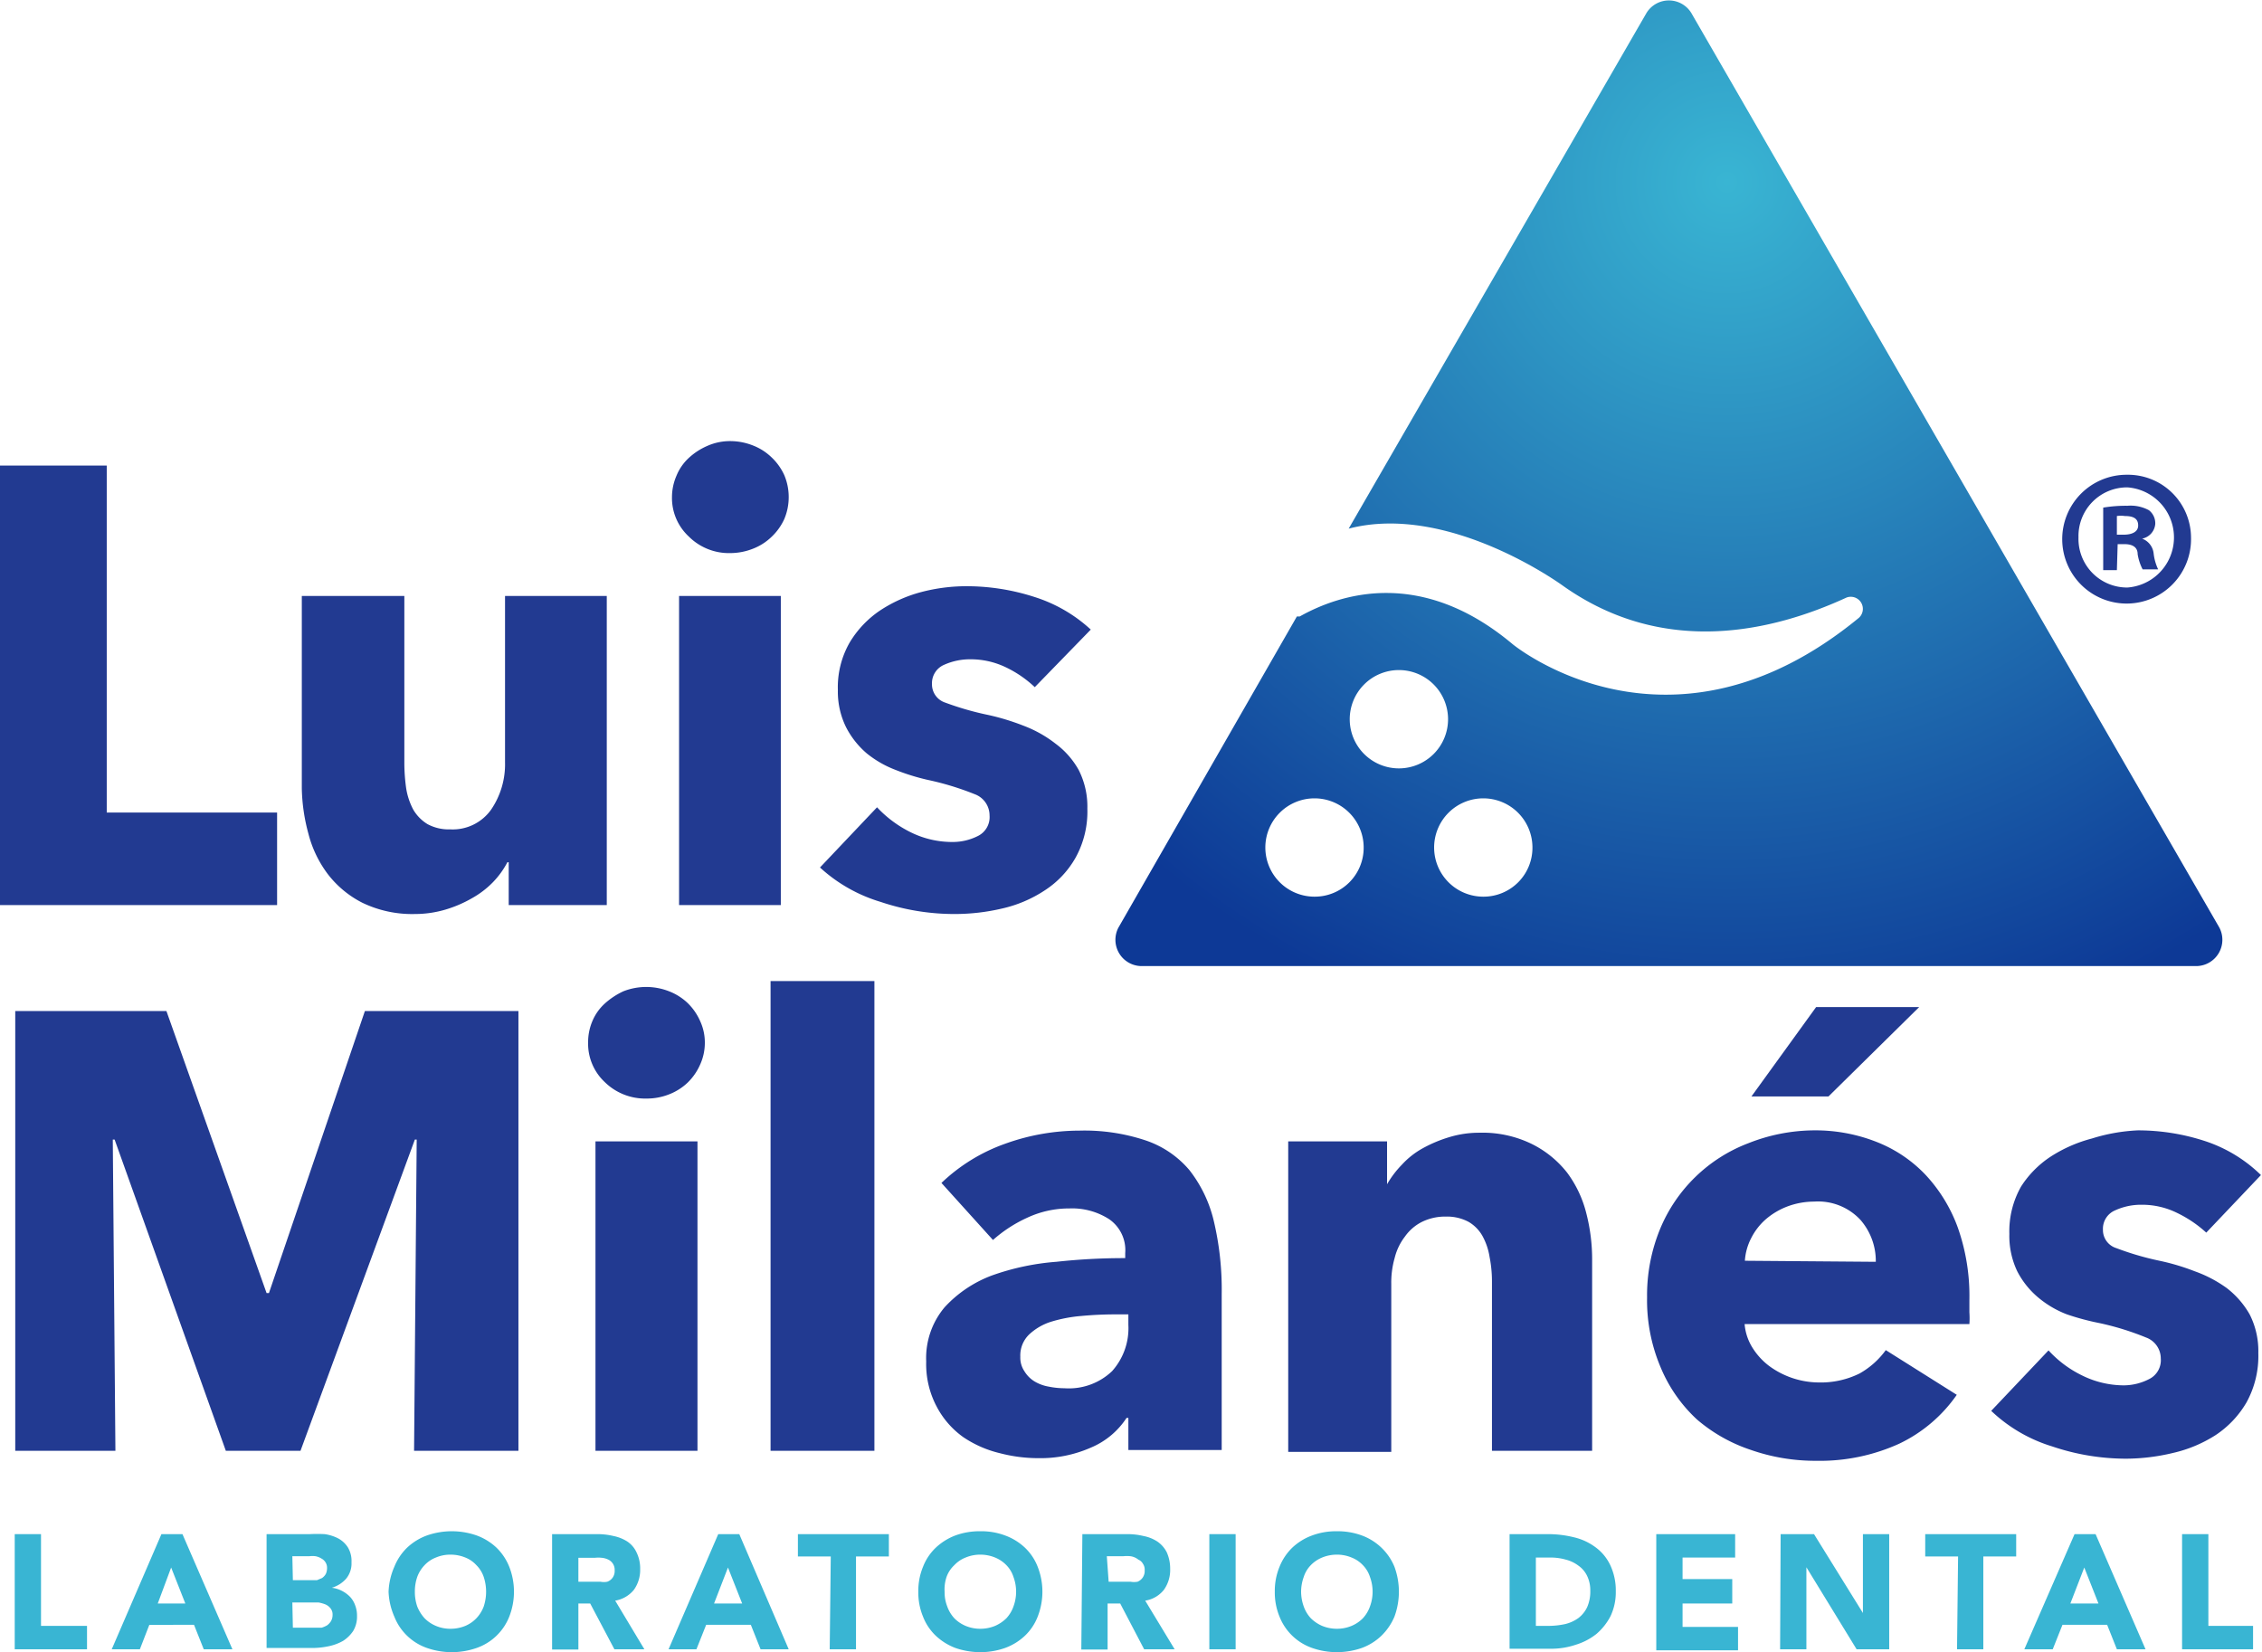 <svg xmlns="http://www.w3.org/2000/svg" xmlns:xlink="http://www.w3.org/1999/xlink" viewBox="0 0 86.04 62.85"><defs><style>.cls-1{fill:#39b5d3;}.cls-2{fill:#223a91;}.cls-3{fill:url(#radial-gradient);}</style><radialGradient id="radial-gradient" cx="65.68" cy="6.94" r="33.83" gradientUnits="userSpaceOnUse"><stop offset="0" stop-color="#39b5d3"/><stop offset="1" stop-color="#0d3996"/></radialGradient></defs><title>logo2</title><g id="Capa_2" data-name="Capa 2"><g id="Layer_1" data-name="Layer 1"><g id="logo_header" data-name="logo header"><path class="cls-1" d="M.56,58.36h1v3.49H3.31v.89H.56Z"/><path class="cls-1" d="M6.14,58.36h.8l1.9,4.38H7.75l-.37-.93H5.68l-.36.93H4.25Zm.37,1.27L6,61H7.05Z"/><path class="cls-1" d="M10.14,58.36h1.64a5.66,5.66,0,0,1,.57,0,1.61,1.61,0,0,1,.51.16,1,1,0,0,1,.37.34,1,1,0,0,1,.14.57.91.91,0,0,1-.2.62,1.16,1.16,0,0,1-.55.35h0a1.12,1.12,0,0,1,.39.12,1.19,1.19,0,0,1,.31.23.94.94,0,0,1,.19.32,1.09,1.09,0,0,1,.07.4,1.06,1.06,0,0,1-.15.58,1.34,1.34,0,0,1-.38.37,1.87,1.87,0,0,1-.53.2,3,3,0,0,1-.58.07h-1.8Zm1,1.75h.7l.22,0,.19-.08a.5.5,0,0,0,.14-.15.52.52,0,0,0,.05-.23.38.38,0,0,0-.06-.22.4.4,0,0,0-.15-.14A.65.65,0,0,0,12,59.2a.9.9,0,0,0-.23,0h-.65Zm0,1.81H12l.23,0a1,1,0,0,0,.21-.09.57.57,0,0,0,.15-.16.48.48,0,0,0,.06-.24.37.37,0,0,0-.08-.25.5.5,0,0,0-.2-.15,1.49,1.49,0,0,0-.25-.07h-1Z"/><path class="cls-1" d="M14.78,60.55A2.59,2.59,0,0,1,15,59.6a2.09,2.09,0,0,1,.49-.73,2.2,2.2,0,0,1,.75-.46,2.87,2.87,0,0,1,1.89,0,2.2,2.2,0,0,1,.75.46,2.09,2.09,0,0,1,.49.73,2.6,2.6,0,0,1,0,1.9,2.06,2.06,0,0,1-1.24,1.19,2.87,2.87,0,0,1-1.89,0A2.06,2.06,0,0,1,15,61.5,2.59,2.59,0,0,1,14.78,60.55Zm1,0a1.69,1.69,0,0,0,.09.56,1.48,1.48,0,0,0,.28.45,1.3,1.3,0,0,0,.43.29,1.4,1.4,0,0,0,.56.11,1.47,1.47,0,0,0,.56-.11,1.26,1.26,0,0,0,.42-.29,1.31,1.31,0,0,0,.28-.45,1.79,1.79,0,0,0,0-1.12,1.15,1.15,0,0,0-.28-.45,1.13,1.13,0,0,0-.42-.29,1.47,1.47,0,0,0-.56-.11,1.4,1.4,0,0,0-.56.11,1.17,1.17,0,0,0-.43.29,1.28,1.28,0,0,0-.28.45A1.69,1.69,0,0,0,15.78,60.55Z"/><path class="cls-1" d="M21,58.36h1.7a2.59,2.59,0,0,1,.63.07,1.55,1.55,0,0,1,.53.21,1,1,0,0,1,.35.41,1.38,1.38,0,0,1,.14.64,1.3,1.3,0,0,1-.24.79,1.16,1.16,0,0,1-.71.41l1.11,1.85H23.37L22.45,61H22v1.75H21Zm1,1.81h.84a.67.67,0,0,0,.26,0,.43.43,0,0,0,.2-.15.44.44,0,0,0,.08-.28.43.43,0,0,0-.24-.41.72.72,0,0,0-.25-.07,1.18,1.18,0,0,0-.26,0H22Z"/><path class="cls-1" d="M27.32,58.36h.8L30,62.74H28.93l-.37-.93h-1.7l-.37.93H25.43Zm.37,1.27L27.16,61h1.07Z"/><path class="cls-1" d="M31.6,59.21H30.35v-.85h3.46v.85H32.56v3.53h-1Z"/><path class="cls-1" d="M34.93,60.55a2.4,2.4,0,0,1,.18-.95,2,2,0,0,1,.49-.73,2.25,2.25,0,0,1,.74-.46,2.67,2.67,0,0,1,.95-.16,2.58,2.58,0,0,1,.94.16,2.2,2.2,0,0,1,.75.46,2,2,0,0,1,.49.73,2.6,2.6,0,0,1,0,1.9,2,2,0,0,1-.49.73,2.2,2.2,0,0,1-.75.46,2.81,2.81,0,0,1-.94.16,2.91,2.91,0,0,1-.95-.16,2.25,2.25,0,0,1-.74-.46,2,2,0,0,1-.49-.73A2.4,2.4,0,0,1,34.93,60.55Zm1,0a1.47,1.47,0,0,0,.1.56,1.29,1.29,0,0,0,.27.45,1.3,1.3,0,0,0,.43.29,1.43,1.43,0,0,0,.56.11,1.47,1.47,0,0,0,.56-.11,1.42,1.42,0,0,0,.43-.29,1.29,1.29,0,0,0,.27-.45,1.62,1.62,0,0,0,0-1.12,1.13,1.13,0,0,0-.27-.45,1.26,1.26,0,0,0-.43-.29,1.47,1.47,0,0,0-.56-.11,1.43,1.43,0,0,0-.56.11,1.17,1.17,0,0,0-.43.29A1.13,1.13,0,0,0,36,60,1.47,1.47,0,0,0,35.93,60.55Z"/><path class="cls-1" d="M41.17,58.36h1.69a2.59,2.59,0,0,1,.63.07,1.47,1.47,0,0,1,.53.21,1.1,1.1,0,0,1,.36.41,1.52,1.52,0,0,1,.13.64,1.3,1.3,0,0,1-.24.79,1.13,1.13,0,0,1-.71.41l1.12,1.85H43.52L42.61,61h-.48v1.75h-1Zm1,1.81H43a.76.76,0,0,0,.27,0,.45.45,0,0,0,.19-.15.44.44,0,0,0,.08-.28.4.4,0,0,0-.07-.26.35.35,0,0,0-.17-.15A.61.61,0,0,0,43,59.2a1.23,1.23,0,0,0-.27,0h-.63Z"/><path class="cls-1" d="M46,58.36h1v4.38H46Z"/><path class="cls-1" d="M48.49,60.55a2.4,2.4,0,0,1,.18-.95,2.09,2.09,0,0,1,.49-.73,2.2,2.2,0,0,1,.75-.46,2.61,2.61,0,0,1,.94-.16,2.67,2.67,0,0,1,.95.16,2.15,2.15,0,0,1,.74.46,2.11,2.11,0,0,1,.5.73,2.74,2.74,0,0,1,0,1.9,2.21,2.21,0,0,1-.5.73,2.15,2.15,0,0,1-.74.46,2.91,2.91,0,0,1-.95.16,2.85,2.85,0,0,1-.94-.16,2.06,2.06,0,0,1-1.24-1.19A2.4,2.4,0,0,1,48.49,60.55Zm1,0a1.69,1.69,0,0,0,.1.56,1.29,1.29,0,0,0,.27.45,1.42,1.42,0,0,0,.43.29,1.47,1.47,0,0,0,.56.11,1.43,1.43,0,0,0,.56-.11,1.3,1.3,0,0,0,.43-.29,1.29,1.29,0,0,0,.27-.45,1.62,1.62,0,0,0,0-1.12,1.13,1.13,0,0,0-.27-.45,1.17,1.17,0,0,0-.43-.29,1.43,1.43,0,0,0-.56-.11,1.47,1.47,0,0,0-.56.11,1.26,1.26,0,0,0-.43.29,1.13,1.13,0,0,0-.27.45A1.69,1.69,0,0,0,49.49,60.55Z"/><path class="cls-1" d="M57.42,58.36h1.45a4.09,4.09,0,0,1,1,.12,2.21,2.21,0,0,1,.82.38,1.79,1.79,0,0,1,.56.68,2.26,2.26,0,0,1,.21,1,2.13,2.13,0,0,1-.2.94,2.26,2.26,0,0,1-.54.68,2.38,2.38,0,0,1-.79.41,2.92,2.92,0,0,1-.93.15H57.42Zm1,3.49h.5a3,3,0,0,0,.62-.07,1.43,1.43,0,0,0,.5-.23,1.13,1.13,0,0,0,.33-.41,1.48,1.48,0,0,0,.12-.63,1.25,1.25,0,0,0-.12-.56,1,1,0,0,0-.33-.39,1.34,1.34,0,0,0-.48-.23,2.14,2.14,0,0,0-.58-.08h-.56Z"/><path class="cls-1" d="M63,58.36h3v.89H64v.82h1.89V61H64v.89h2.11v.89H63Z"/><path class="cls-1" d="M67.73,58.36H69l1.86,3h0v-3h1v4.38H70.62l-1.91-3.12h0v3.12h-1Z"/><path class="cls-1" d="M74.48,59.21H73.23v-.85h3.46v.85H75.44v3.53h-1Z"/><path class="cls-1" d="M78.91,58.36h.8l1.9,4.38H80.52l-.37-.93h-1.7l-.37.93H77Zm.37,1.27L78.75,61h1.07Z"/><path class="cls-1" d="M83,58.36h1v3.49H85.7v.89H83Z"/><path class="cls-2" d="M0,34.43V17.71H4.06v13.2h6.48v3.52Z"/><path class="cls-2" d="M19.35,34.43V32.8H19.3a3.26,3.26,0,0,1-.55.76,3.46,3.46,0,0,1-.8.61,4.67,4.67,0,0,1-1,.43,4.09,4.09,0,0,1-1.17.17,4.35,4.35,0,0,1-2-.43,3.85,3.85,0,0,1-1.32-1.1,4.33,4.33,0,0,1-.73-1.53A7,7,0,0,1,11.48,30V22.67h3.9v6.38a7,7,0,0,0,.07.94,2.58,2.58,0,0,0,.27.81,1.58,1.58,0,0,0,.54.55,1.7,1.7,0,0,0,.87.2,1.79,1.79,0,0,0,1.55-.75A3.06,3.06,0,0,0,19.21,29V22.67h3.87V34.43Z"/><path class="cls-2" d="M30,18.91a2.14,2.14,0,0,1-.17.84,2.16,2.16,0,0,1-.48.67,2.11,2.11,0,0,1-.7.45,2.36,2.36,0,0,1-.87.17,2.16,2.16,0,0,1-1.58-.63,2,2,0,0,1-.64-1.5,2.06,2.06,0,0,1,.17-.81,1.89,1.89,0,0,1,.47-.68,2.48,2.48,0,0,1,.71-.46,2.12,2.12,0,0,1,.87-.18,2.36,2.36,0,0,1,.87.17,2.11,2.11,0,0,1,.7.45,2.16,2.16,0,0,1,.48.67A2.14,2.14,0,0,1,30,18.91ZM25.83,34.43V22.67H29.7V34.43Z"/><path class="cls-2" d="M39.36,26.14a4.27,4.27,0,0,0-1.11-.76,3.09,3.09,0,0,0-1.34-.3,2.4,2.4,0,0,0-1,.21.76.76,0,0,0-.46.73.73.73,0,0,0,.51.71,11.19,11.19,0,0,0,1.64.47,8.91,8.91,0,0,1,1.34.41,4.61,4.61,0,0,1,1.21.68,3.15,3.15,0,0,1,.88,1,3.07,3.07,0,0,1,.33,1.47,3.62,3.62,0,0,1-.45,1.87,3.57,3.57,0,0,1-1.17,1.24,4.9,4.9,0,0,1-1.62.69,7.88,7.88,0,0,1-1.79.21,8.79,8.79,0,0,1-2.83-.46A5.91,5.91,0,0,1,31.19,33l2.17-2.29a4.45,4.45,0,0,0,1.28.95,3.56,3.56,0,0,0,1.61.37,2.11,2.11,0,0,0,.93-.22.8.8,0,0,0,.46-.79.86.86,0,0,0-.57-.81,10.76,10.76,0,0,0-1.77-.54,8.27,8.27,0,0,1-1.23-.38,4,4,0,0,1-1.1-.63,3.27,3.27,0,0,1-.79-1,3.06,3.06,0,0,1-.31-1.41,3.42,3.42,0,0,1,.45-1.81,3.87,3.87,0,0,1,1.16-1.22,5.31,5.31,0,0,1,1.57-.7,6.8,6.8,0,0,1,1.71-.22,8.4,8.4,0,0,1,2.59.41,5.67,5.67,0,0,1,2.14,1.24Z"/><path class="cls-2" d="M15.75,55.19l.1-11.84h-.07L11.43,55.19H8.59L4.36,43.35H4.29l.1,11.84H.58V38.46H6.33l3.81,10.73h.09l3.65-10.73h5.84V55.19Z"/><path class="cls-2" d="M26.81,39.66a2,2,0,0,1-.18.84,2.18,2.18,0,0,1-.47.68,2.15,2.15,0,0,1-.71.45,2.3,2.3,0,0,1-.86.16A2.19,2.19,0,0,1,23,41.16a2,2,0,0,1-.63-1.5,2.05,2.05,0,0,1,.16-.81,1.89,1.89,0,0,1,.47-.67,2.83,2.83,0,0,1,.71-.47,2.38,2.38,0,0,1,1.74,0,2.15,2.15,0,0,1,.71.45,2.18,2.18,0,0,1,.47.68A1.94,1.94,0,0,1,26.81,39.66ZM22.65,55.19V43.42h3.88V55.19Z"/><path class="cls-2" d="M29.31,55.19V37.32h3.95V55.19Z"/><path class="cls-2" d="M35.81,45a6.78,6.78,0,0,1,2.42-1.49,8.36,8.36,0,0,1,2.83-.5,7.34,7.34,0,0,1,2.51.37,3.74,3.74,0,0,1,1.67,1.13,5,5,0,0,1,.93,1.94,11.32,11.32,0,0,1,.3,2.78v5.93H42.92V53.94h-.07a3,3,0,0,1-1.36,1.13,4.75,4.75,0,0,1-2,.4,5.8,5.8,0,0,1-1.46-.19,4.24,4.24,0,0,1-1.39-.61,3.31,3.31,0,0,1-1-1.14,3.45,3.45,0,0,1-.41-1.74,3,3,0,0,1,.7-2.06,4.65,4.65,0,0,1,1.8-1.21A9.39,9.39,0,0,1,40.18,48a23.62,23.62,0,0,1,2.62-.14v-.19a1.43,1.43,0,0,0-.61-1.29,2.6,2.6,0,0,0-1.51-.41,3.76,3.76,0,0,0-1.6.35,5.2,5.2,0,0,0-1.31.85Zm7.11,5h-.49q-.65,0-1.29.06a5.44,5.44,0,0,0-1.16.22,2.17,2.17,0,0,0-.84.49,1.11,1.11,0,0,0-.33.84.93.93,0,0,0,.16.56,1.15,1.15,0,0,0,.38.38,1.57,1.57,0,0,0,.55.2,3,3,0,0,0,.59.06,2.38,2.38,0,0,0,1.81-.65,2.45,2.45,0,0,0,.62-1.76Z"/><path class="cls-2" d="M56.75,55.19V48.76a4.76,4.76,0,0,0-.09-.94,2.44,2.44,0,0,0-.27-.8,1.44,1.44,0,0,0-.53-.54,1.74,1.74,0,0,0-.86-.2,2,2,0,0,0-.91.2,1.75,1.75,0,0,0-.65.56,2.18,2.18,0,0,0-.39.81,3.42,3.42,0,0,0-.13,1v6.38H49V43.42h3.76v1.63h0a3.7,3.7,0,0,1,.56-.74,3.1,3.1,0,0,1,.8-.63,5.1,5.1,0,0,1,1-.42,3.9,3.9,0,0,1,1.15-.17,4.27,4.27,0,0,1,2,.43,3.92,3.92,0,0,1,1.34,1.09,4.35,4.35,0,0,1,.73,1.55,7,7,0,0,1,.22,1.75v7.28Z"/><path class="cls-2" d="M74.91,49.45v.47a3.24,3.24,0,0,1,0,.45H66.36a2,2,0,0,0,.3.9,2.58,2.58,0,0,0,.63.69,3.22,3.22,0,0,0,1.88.63,3.33,3.33,0,0,0,1.56-.34,3.12,3.12,0,0,0,1-.89l2.7,1.7a5.59,5.59,0,0,1-2.19,1.86,7.29,7.29,0,0,1-3.15.65,7.43,7.43,0,0,1-2.51-.42A6.09,6.09,0,0,1,64.55,54a5.64,5.64,0,0,1-1.39-2,6.52,6.52,0,0,1-.51-2.65,6.64,6.64,0,0,1,.5-2.61,5.9,5.9,0,0,1,3.35-3.25A6.87,6.87,0,0,1,69,43a6.34,6.34,0,0,1,2.38.44,5.15,5.15,0,0,1,1.87,1.26,5.89,5.89,0,0,1,1.22,2A7.81,7.81,0,0,1,74.91,49.45ZM71.35,48a2.38,2.38,0,0,0-.58-1.59A2.2,2.2,0,0,0,69,45.71a2.91,2.91,0,0,0-1,.18,2.77,2.77,0,0,0-.82.48,2.37,2.37,0,0,0-.57.73,2.17,2.17,0,0,0-.24.86Zm-1.8-6.29H66.62l2.46-3.4H73Z"/><path class="cls-2" d="M83.92,46.89a4.6,4.6,0,0,0-1.11-.75,3,3,0,0,0-1.35-.31,2.36,2.36,0,0,0-1,.21.76.76,0,0,0-.47.74.72.72,0,0,0,.51.7,10.94,10.94,0,0,0,1.64.48,8.52,8.52,0,0,1,1.34.4A4.84,4.84,0,0,1,84.7,49a3.36,3.36,0,0,1,.87,1,3.07,3.07,0,0,1,.33,1.47,3.66,3.66,0,0,1-.45,1.88,3.76,3.76,0,0,1-1.17,1.24,5.1,5.1,0,0,1-1.62.68,7.76,7.76,0,0,1-1.79.22,8.78,8.78,0,0,1-2.82-.47,5.82,5.82,0,0,1-2.31-1.35l2.18-2.3a4.23,4.23,0,0,0,1.27.95,3.6,3.6,0,0,0,1.61.38,2.13,2.13,0,0,0,.93-.23.8.8,0,0,0,.46-.79.85.85,0,0,0-.56-.8,10.45,10.45,0,0,0-1.78-.55A9.58,9.58,0,0,1,78.62,50a3.82,3.82,0,0,1-1.09-.64,3.23,3.23,0,0,1-.8-1,3.13,3.13,0,0,1-.3-1.42,3.45,3.45,0,0,1,.45-1.81A3.84,3.84,0,0,1,78,44a5.4,5.4,0,0,1,1.57-.69A6.84,6.84,0,0,1,81.32,43a8.21,8.21,0,0,1,2.59.42A5.5,5.5,0,0,1,86,44.7Z"/><path class="cls-3" d="M84.42,35.29,64.33.49a1,1,0,0,0-1.7,0L51.3,20.11c3.83-1,8.16,2.18,8.16,2.18,3.86,2.73,8,1.72,10.78.44a.46.46,0,0,1,.47.77c-7.22,5.94-13.18,1-13.18,1-3.47-2.91-6.54-1.92-8.09-1.05l-.11,0L42.54,35.29a1,1,0,0,0,.85,1.46H83.57A1,1,0,0,0,84.42,35.29ZM50,34.11a1.87,1.87,0,1,1,1.87-1.86A1.86,1.86,0,0,1,50,34.11Zm3.21-4.88a1.87,1.87,0,1,1,1.87-1.87A1.87,1.87,0,0,1,53.23,29.23Zm3.21,4.88a1.87,1.87,0,1,1,1.87-1.86A1.86,1.86,0,0,1,56.44,34.11Z"/><path class="cls-2" d="M83.34,20.44a2.45,2.45,0,1,1-2.44-2.38A2.4,2.4,0,0,1,83.34,20.44Zm-4.28,0a1.85,1.85,0,0,0,1.86,1.91,1.91,1.91,0,0,0,0-3.81A1.85,1.85,0,0,0,79.06,20.44Zm1.46,1.25H80V19.31a5.2,5.2,0,0,1,.92-.07,1.46,1.46,0,0,1,.82.17.63.63,0,0,1,.24.52.62.62,0,0,1-.5.56v0a.68.68,0,0,1,.44.58,1.93,1.93,0,0,0,.17.59h-.59a1.9,1.9,0,0,1-.19-.58c0-.26-.19-.38-.5-.38h-.26Zm0-1.35h.26c.3,0,.55-.1.55-.35s-.16-.36-.51-.36a1.05,1.05,0,0,0-.3,0Z"/></g></g></g></svg>